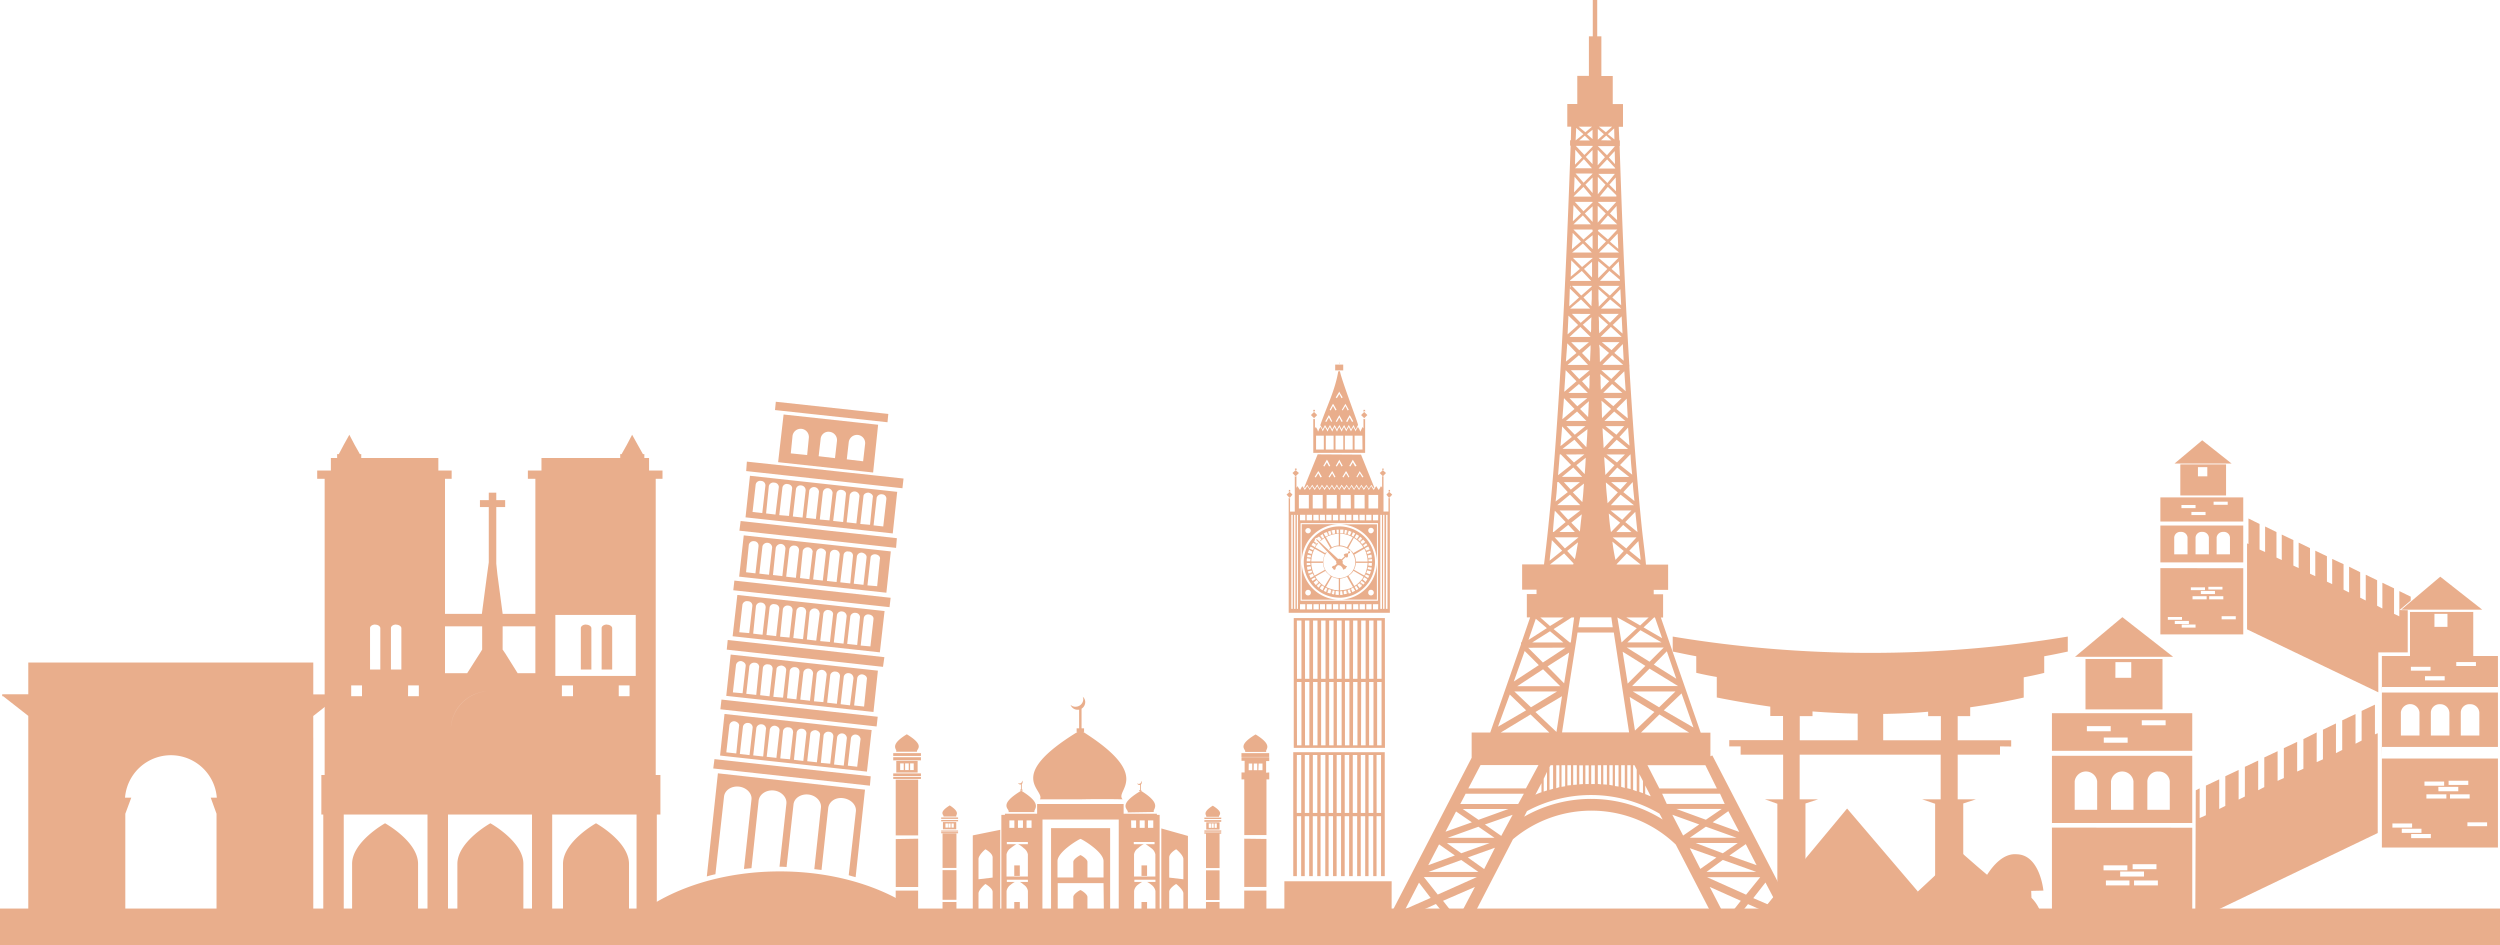 <svg xmlns="http://www.w3.org/2000/svg" viewBox="0 0 800 302.45"><defs><style>.cls-1,.cls-2{fill:#e9ae8c;}.cls-2{fill-rule:evenodd;}</style></defs><g id="Capa_2" data-name="Capa 2"><g id="_1" data-name="1"><rect class="cls-1" y="290.74" width="800" height="11.71"/><path class="cls-2" d="M100.25,236v61.75l3.46,4.7H66.36l2.84-4.7h.09V260.4l-1.86-5.15h1.95a14.73,14.73,0,0,0-29.37,0h2L40.1,260.4v37.35h.09l3.37,4.7H6.3l2.75-4.7V229.08L1,222.78H.71v-.62H9.05V212h91.2v10.2h8.43v.62h-.44l-8,6.3V236Z"/><path class="cls-2" d="M102.83,249.31v11.35h.62v41.79H210.18V260.66h1.15V248h-1.5V153.22H212v-2.66H207.7v-4h-1.51v-1.24h-.45l-1.68-3-1.78-3.2-1.68,3.2-1.69,3h-.44v1.24h-25.2v4h-4.35v2.66h2.4v43.21H160.85l-1.69-12.69-.35-3.37v-18.1h2.84v-2.22h-2.84v-2.4h-2.4v2.4h-2.83v2.22h2.83v17.66l-.53,3.81-1.68,12.69H142.4V153.22h2.13v-2.66h-4.26v-4H115.6v-1.24h-.44l-1.69-3-1.68-3.2-1.78,3.2-1.59,3h-.54v1.24h-2v4H101.5v2.66h2.39V248h-1.06Zm39.57-48.89h11.89v7.45l-.71,1.15-4.08,6.4h-7.1v-15Zm18.45,0h10.47v15h-5.68l-4-6.4-.8-1.15Zm-16.59,32.65a12.53,12.53,0,0,1,11.62-11.89,12.6,12.6,0,0,0-11.62,11.89Zm13.58-11.89a12.31,12.31,0,0,1,7,2.84,12.31,12.31,0,0,0-7-2.84Zm45.6-4.88H177.71V196.78h25.73V216.3Zm-9.23-16.41c.89,0,1.69.53,1.69,1.15v13.22h-3.38V201c0-.62.71-1.15,1.69-1.15Zm-6.65,0c.88,0,1.68.53,1.68,1.15v13.22h-3.37V201c0-.62.71-1.15,1.69-1.15ZM198,222.78h3.46v-3.46H198Zm-18.19,0h3.55v-3.46h-3.55Zm-53.06-22.89c.89,0,1.69.53,1.69,1.15v13.22H125.1V201c0-.62.71-1.15,1.68-1.15Zm-6.65,0c.89,0,1.6.53,1.6,1.15v13.22h-3.29V201c0-.62.71-1.15,1.69-1.15Zm10.47,22.89h3.46v-3.46H130.6Zm-18.19,0h3.46v-3.46h-3.46Zm91.29,77.1h-2.39V276.45c0-7.18-10.56-13-10.56-13s-10.56,5.86-10.56,13v23.43h-3.46V260.66h27v39.22Zm-33.45,0h-2.74V276.45c0-7.18-10.56-13-10.56-13s-10.56,5.86-10.56,13v23.43h-3V260.66h26.88v39.22Zm-33.44,0h-3V276.45c0-7.18-10.56-13-10.56-13s-10.55,5.86-10.55,13v23.43H110V260.66h26.8v39.22Z"/><path class="cls-2" d="M547.85,296.15h1.78l-13.4-25.91a39,39,0,0,0-52.08-1.68l-14.28,27.59h2.57v6.3H438.73v-6.3h4.43l27.77-53.67V234.4h5.95l9.84-28.21v-.63h.18l2.75-8h-1.06v-7.45h3.1v-1.42h-4.61v-8.08h7c5.23-41,7.72-111.43,8.52-134h-.18V44.89h.26l.09-4.35h-1.24V33.27h3.2v-9h3.72V11.62h1.24V0h1.42V11.62h1.33V24.31h3.64v9h3.28v7.27H518l.18,4.35h.18v1.78h-.09c.44,12.68,1.33,40.72,3.11,70.18l.08.26-.08.09c1.06,17.83,2.39,36,4,51.64.44,4.25,1,8.07,1.33,11.79h7.09v8.08h-4.61v1.42h3v7.45h-.71l2.75,8,10,28.84h3.1v7.54l.62-.26,28.21,54.47h5.33v6.3H547.85Zm-68.49-63.61h0l9-5.24-5.23-5.05Zm5.06-14.46h0l8-5.24-4.52-4.52Zm4.7-13.31h0L495,201l-3.55-3Zm40.46-7.19h-.27l-3.37,3.19,5.94,3.46Zm3.81,10.83h0l-4.17,4.25,7.19,4.53Zm4.7,13.48h0l-5.67,5.41,9.49,5.5ZM509.44,40.54h0l-2.13,1.78-2.13-1.78Zm-2.75,2.4h0l-2.49,2,.18-4Zm-1.33,2h0l1.77-1.51,1.6,1.51Zm2.48-2h0l1.77-1.42v3Zm1.77,4h0L507,49.59l-2.75-2.92h5.41Zm-3.37,3.46h0L504,52.7l.09-4.79ZM504,53.85h0l2.84-2.93,2.58,2.93Zm3.46-3.63h0L509.61,48v4.52Zm2.13,5.41h0l-2.84,2.84-2.57-2.93h5.41ZM506,59.09h0l-2.31,2.48.17-5Zm-2.4,3.72h0l3.11-3,2.57,3.1h-5.68Zm3.73-3.72h0l2.3-2.31v5Zm2.3,5.68h0l-2.92,2.83-2.76-3h5.68Zm-3.72,3.54h0l-2.58,2.49v-.53l.18-4.62Zm-2.4,3.47h0l3-2.85,2.57,2.85Zm3.64-3.47h0l2.48-2.3v5Zm2.48,5.77h0l-2.92,2.57-3.2-3.19h5.95l.17.09Zm-3.72,3.19h0L503,79.76l.27-5.23Zm-2.84,3.55h0l3.46-2.92,2.84,2.92Zm4.08-3.55h0l2.48-2v4.44Zm4.17-3.46h0l.27-.35h5.94l-3,3.19-3.2-2.75Zm-8.07-.35h0v0Zm6.38,9.14h0l-3.37,2.84-2.93-2.93h6.3Zm-4.08,3.46h0l-2.92,2.48.17-5.23Zm-3.1,3.64h0l3.72-3,3,3.19h-6.74Zm4.43-3.64h0l2.58-2.31v5.06Zm2.49,5.59h0L506,94.58l-3-3.11h6.39Zm-4.08,3.55h0L502.16,98l.18-5.68Zm-2.84,3.55h0l3.46-2.93,2.93,2.93Zm4.26-3.55h0l2.66-2.4v2.84l-.09,1.42V98Zm-4.08-3.73h0l-.27.8.09-.8Zm6.38,9h0l-3.19,2.84L503,100.43ZM505,104h0l-3.37,3,.27-6Zm-2.75,3.82h0l3.46-3.2,3.28,3.2Zm4.26-3.91h0l2.75-2.39-.09,1.5v2.31l-.09,1.07Zm1.95,5.59h0l-3.1,2.57-2.58-2.57Zm-4,3.46h0l-3.37,2.75.44-5.85Zm-2.84,3.82h0l3.64-3.11,2.93,3.11Zm4.61-3.82h0l2.75-2.48v1.15l-.17,4Zm2.49,5.5h0l-3.37,2.84-2.67-2.84ZM504.47,122h0l-3.91,3.37.45-6.92Zm-2.57,3.73h0l3.37-2.84,2.84,2.84Zm4.34-3.73h0l2.49-2v.36l-.09.44v2.31l-.09,1.41Zm1.69,5.41h0L504.74,130l-2.49-2.58Zm-4.09,3.46h0l-3.9,3.29.53-6.75Zm-2.74,3.82h0l3.55-3,3,3Zm4.52-3.82h0l2.84-2.48-.09,1v.7l-.17,3.37Zm1.69,5.5h0l-3.38,2.75-2.65-2.75ZM503,139.82h0l-3.64,2.93.53-6.3ZM500,143.64h0l3.81-2.93,2.67,2.93Zm4.62-3.73h0l3.37-2.57c-.09,1.86-.18,3.9-.36,5.77Zm2.39,5.5h0L503.67,148l-2.57-2.57Zm-4.26,3.38h0l-4.17,3.28c.18-2.13.36-4.44.54-6.66h.35Zm-2.93,3.81h0l3.64-3,2.84,3Zm4.62-3.73h0l3-2.39c-.09,1.77-.17,3.54-.35,5.23Zm1.15,5.41h0l-2.93,2.4-2.22-2.4Zm-3.9,3.2h0l-3.9,3c.26-2,.44-4.07.53-6.21h.44Zm-3.37,4.17h0l4.08-3.37,3.28,3.37Zm5-4.08h0l3.55-2.84c-.18,2-.26,4.08-.53,5.94Zm2.4,5.77h0l-3.9,3-2.75-3ZM501,167.06h0l-3.82,3.19h-.26c.17-2.21.35-4.52.62-6.83Zm-2,3.19h0l2.84-2.3,2.12,2.3Zm3.81-3h0l3.37-2.67c-.26,1.87-.44,3.82-.62,5.51Zm2.31,4.7h0l-4.35,3.55-3.28-3.55Zm-5.24,4.26h0l-4,3.2c.18-2.14.53-4.35.71-6.57ZM496,180.63h0l4.52-3.54,3,3.19v.09l-.09.26Zm5.5-4.34h0l3.46-2.75c-.35,2-.62,3.81-1,5.41ZM511.66,40.54h0l2.21,1.78,2-1.78Zm2.84,2.4h0l2.12,1.69-.09-3.55Zm1.15,2h0L514,43.38l-1.68,1.51Zm-2.4-2h0l-1.95-1.69v3.47Zm-1.95,3.82h0l2.93,2.92,2.48-2.83v-.09Zm3.55,3.63h0l1.95,2.13-.09-4.17Zm2,3.38h0l-2.57-2.76-2.75,2.93h5.32Zm-3.28-3.46h0l-2.31-2.4v5Zm-2.13,5.32h0l2.93,2.93,2.39-2.93ZM515,59.09h0l2.13,2.13-.09-4.44Zm2.21,3.37h0L514.5,59.8l-2.58,3.1h5.32Zm-3.46-3.37h0L511.3,56.6v5.59Zm-2.48,5.5h0l3.2,3,2.74-3Zm3.91,3.72h0l2.3,2.13-.18-4.52Zm2.3,3.47h0l-2.93-2.85-2.48,2.85Zm-3.64-3.47h0l-2.57-2.48v5.41Zm1.34,9h0l2.66,2.31-.18-4.88ZM518,80.73h0l-3.38-2.83-2.92,2.92H518Zm-4.09-3.46h0l-2.57-2.21v4.79Zm-2.39,5.24h0l3.46,2.93,2.93-2.93Zm4.17,3.55h0l2.66,2.31L518,83.66Zm2.66,3.46h0L515,86.68l-3,3.19h6.39Zm-4-3.46h0l-2.93-2.49V89Zm-2.84,5.41h0l3.64,3.11,3.1-3.11Zm4.43,3.73h0l2.84,2.48-.26-5.14Zm2.84,3.55h0l-3.54-2.93-2.93,2.93ZM514.5,95.2h0l-3-2.66v3.1l.09,1.42v1.07Zm-2.31,5.23h0l3,2.84,2.83-2.84Zm3.9,3.55h0l3.11,2.75-.27-5.5Zm2.84,3.82h0l-3.46-3.2-3.28,3.2Zm-4.35-3.91h0l-3-2.66.09,1.77v2.31l.09,1.33Zm-2,5.59h0l3.11,2.57,2.57-2.57Zm4,3.46h0l3,2.49-.27-5.33Zm2.84,3.82h0l-3.55-3.11-3.1,3.11Zm-4.52-3.82h0l-3.19-2.66.17,1.33.09,4.26Zm-2.49,5.5h0l3.2,2.84,2.84-2.84Zm4.17,3.55h0l3.64,3.2-.44-6.39Zm2.58,3.73h0l-3.29-2.84-2.84,2.84ZM514.94,122h0l-2.84-2.31v.63l.09.44v2.31l.09,1.68Zm-1.69,5.41h0l3,2.58,2.66-2.58Zm4,3.46h0l3.64,3-.35-6.3Zm2.84,3.82h0l-3.55-3-3.1,3Zm-4.52-3.82h0l-3.11-2.66.09,1.16v.7l.09,3.73Zm-1.78,5.5h0l3.46,2.75,2.49-2.75Zm4.44,3.46h0l3.2,2.75-.45-5.76Zm2.75,3.82h0l-3.64-2.93-2.83,2.93Zm-4.61-3.73h0L512.81,137c.09,2.22.26,4.35.35,6.39Zm-2.31,5.5h0l3.37,2.57,2.57-2.57Zm4.35,3.38h0l3.9,3.1c-.26-2.22-.44-4.26-.53-6.48h-.09Zm2.93,3.81h0l-3.82-3-2.75,3Zm-4.71-3.73h0l-3.28-2.66c.09,1.95.27,3.9.36,5.77Zm-1.06,5.41h0l2.93,2.4,2.21-2.4Zm3.9,3.2h0l3.55,2.84c-.18-2-.44-4-.53-6h-.09Zm3.37,4.17h0l-4.25-3.37-3.11,3.37Zm-5.14-4.08h0l-3.82-3.2c.09,2.31.36,4.53.54,6.66Zm-2.31,5.77h0l3.73,3,2.93-3Zm4.7,3.72h0l3.91,3.19c-.27-2.12-.45-4.34-.71-6.47Zm2,3.19h0l-2.67-2.3-2.21,2.3Zm-3.64-3h0l-3.64-2.93c.18,2,.36,4.08.71,5.94Zm-2.4,4.7h0l4.35,3.55,3.28-3.55Zm5.33,4.26h0l3.63,2.93c-.17-2-.53-4-.71-6Zm3.63,4.43h0l-4.43-3.54-3.29,3.46.09.08Zm-5.41-4.34h0l-3.64-3c.27,2.22.62,4.17,1,5.86Zm-29.28,29.27h9.94L496,202Zm10.11-8h0L496,200.33l-3.11-2.75Zm-3.28,3.73h0l5.77-3.73h.8l-1.06,8h-.36Zm27.78.35h0l-4.18,3.9h10.92Zm-4.53-4.08h0l4.44,2.57,2.75-2.57Zm3.37,3.46h0l-6.21-3.46,1.33,8Zm-38.24,18.54h13.75l-5.5-5.41Zm15.44-12.33h0L493.73,212l-4.7-4.71Zm-5.77,6h0l6.92-4.43-1.6,9.85Zm32.65.71h0l-5.59,5.59h14.73Zm-7.27-6.74h0l7.27,4.53,4.53-4.53Zm5.94,5.86h0l-7.27-4.53,1.5,9.5.09.71ZM531,228.63h0l-5.86,5.77h15.35Zm-8.52-7.36h0l8.43,5.06,5.23-5.06Zm6.92,6.57h0l-7.9-4.8,1.69,10.74Zm-49.15,6.56h15.52l-6-5.77Zm18-13.13h0l-8.34,5.06-5.32-5.06Zm-6.92,6.57h0l8.51-5.06-1.77,11.44Zm35.13,23.51h0v2.75c.62.26,1.25.53,1.78.71Zm-.71,2.48h0v-3.9l-1.15-2.22v5.68Zm-2-.62h0v-6.92l-.71-1.42h-.44v7.9Zm-1.95-.71h0v-7.63h-1.07v7.36Zm-1.87-.36h0v-7.27h-1.15v6.92Zm-2-.44h0v-6.83h-1.15v6.66Zm-1.86-.35h0v-6.48H515v6.3Zm-1.86-.27h0v-6.21h-1.16V251Zm-1.87-.09h0v-6.12H511.3v6Zm-2-.09h0v-6h-1.15v6Zm-1.95,0h0v-6h-1.07v6Zm-1.86,0h0v-6h-1.16V251Zm-1.95.18h0v-6.21h-1.16v6.3Zm-1.87.18h0v-6.39h-1.15v6.48Zm-1.86.35h0v-6.74h-1.16v6.92Zm-1.86.27h0v-7H498v7.36Zm-2,.53h0v-7.54h-.8l-.35.62v7.28Zm-1.95.53h0V247l-1.06,2.22v4.08Zm57.4,41.17h0l4.62-5.85-9.94-4.44Zm6.3-7.81h0l4.53-5.59h-17Zm6.21-3.9h0l-3.9,5,8.43,3.63Zm-5.59,6.92h0l-5.41,6.83h18.1l-.8-1.6Zm-15.25-11.27h0l5.14-3.63-8.52-3Zm7.18-5h0l4.79-3.28H542.62Zm7.36-2.93h0l-5.23,3.64,8.69,3.11Zm-7.36,5.06h0L546.08,279H562Zm-10.56-7.1h15l-9.85-3.54Zm-2.13-.7h0l5.15-3.56-8.61-3.1Zm7.28-5.06h0l5.06-3.46H536.41Zm7.18-2.75h0l-5,3.55,8.51,3.1Zm-19.69-2.31h18.54L550.42,254H531.88Zm-66.9,37h0l-4.7-6,10.2-4.44Zm-6.39-8h0l-4.43-5.59h16.94Zm-6-3.81h0l3.73,4.88-8.08,3.55Zm5.42,6.83h0l5.5,6.83H447.24l.8-1.68Zm14.1-8.61h0l1.33-2.57-5.23-3.72,8.69-3.11-3.46,6.83Zm-6-7.63h0L463,269.8H476.7Zm-7.1-2.84h0l5.06,3.55-8.52,3.11Zm7.1,5h0l5.5,3.82h-16Zm10.65-7.1h-15l9.85-3.54Zm71.15-15.79H531l-3.82-7.45h18.54Zm-69,15.18h0l-5.23-3.65,8.87-3.1Zm-7.27-5.15h0l-5.06-3.46h14.64Zm-7.19-2.67h0l5.06,3.47-8.43,3Zm19.88-2.39H467.29L469,254h18.63Zm2.48-5H469.87l3.9-7.45h18.54Zm16.5-49.86h11.62l4.89,31.94H499.85l2.49-16.32Zm11.27-1.69H505.09l.53-3.19h10Zm-22.8,52.79h0v-2.92l-1.95,3.72a13.7,13.7,0,0,1,1.95-.8Zm38.77,8.7h0l-1-1.86a43.34,43.34,0,0,0-42.41-.8l-.89,1.77a43.12,43.12,0,0,1,44.27.89Z"/><path class="cls-2" d="M346.1,226.77v6.3h.8v1.15h-.27c22.63,14.29,9.94,18.72,12.6,21.56-4.34-.09-8.69-.09-13.13,0H332.79c1.69-3.1-11.44-7.18,12-21.56h-.27v-1.15h.8v-5.95h-.53a2.38,2.38,0,0,1-2.22-1.59,2.17,2.17,0,0,0,1.6.62,2.46,2.46,0,0,0,2.48-2.4,2.25,2.25,0,0,0-.17-.79,2.17,2.17,0,0,1,.79,1.68,2.49,2.49,0,0,1-1.15,2.13Zm-44.18,34.51c.26-.53-1.86-1.15,2-3.55,3.72,2.4,1.68,3.11,2.13,3.55Zm-.18,4.08H306v-2.3h-4.26Zm.8-.53h.8V263.5h-.8Zm1.95,0h.71V263.5h-.71Zm-1,0h.7V263.5h-.7Zm-2.31-2h5.41v-.44h-5.41Zm0-.8h5.41v-.44h-5.41Zm0,4.08h5.41v-.35h-5.41Zm0,.53h5.41v-.35h-5.41Zm.44.09h4.44v11h-4.44Zm4.44,11.72v9.49h-4.44v-9.49Zm0,10.2v5.86h5.23V267.32l8.79-1.78v28.93h.35V260.75h1.15v-.35h10.3v-3.11h27.68v2.57h0v.54h10.64v.35h.89v33.72h.53V265.1l8.52,2.4v27h5.77v-5.86h4.34v5.86h7.9V285h7.1v9.5h9.05v2.39h-137v-2.39h9.32V285h7.18v9.5h7.81v-5.86Zm-12.6-48.09c-.45-.8,3-1.77-3.28-5.59-6.12,3.73-2.75,4.88-3.46,5.59Zm.18,6.66h-6.83v-3.73h6.83Zm-1.25-.8h-1.15v-2.13h1.15Zm-3.19,0h-1.15v-2.13h1.15Zm1.6,0h-1.16v-2.13h1.16Zm3.9-3.11h-8.87v-1h8.87Zm0-1.42h-8.87V241h8.87Zm0,6.48h-8.87v-.89h8.87Zm0,.89h-8.87v-.62h8.87Zm119.6,53.23h-137v-4.79h137Zm-120.49-53h-7.18v17.83h7.18Zm104.61-8.88c.53-.8-3-1.77,3.37-5.59,6.12,3.73,2.75,4.88,3.46,5.59Zm6.74,6.66v-3.73h1V242.3h-8.88v1.15h1v3.73h-1v2.22h.89v17.83h7.1V249.4h.89v-2.22Zm-5.59-.8h1.15v-2.13H399.6Zm3.11,0H404v-2.13h-1.24Zm-1.51,0h1.15v-2.13H401.2Zm-3.91-4.26h8.88V241h-8.88Zm8,26.26v15.35h-7.1V268.38Zm-71.69,26.09H358V262.26h-24.4Zm56.52-33.19c-.27-.53,1.86-1.15-2-3.55-3.82,2.4-1.69,3.11-2.13,3.55Zm.17,4.08H386v-2.3h4.25Zm-.88-.53h-.71V263.5h.71Zm-1.87,0h-.71V263.5h.71Zm.89,0h-.71V263.5h.71Zm2.39-1.95H385.4v-.53h5.41Zm0-.89H385.4v-.44h5.41Zm0,4.08H385.4v-.44h5.41Zm0,.62h-.53v11h-4.34v-11h-.54v-.44h5.41Zm-4.87,11.72v9.49h4.34v-9.49Zm-99.28-10v15.35h7.18V268.38Zm31,16.86v6.56l-4.52.09v-6.12c0-1.15,2.12-3,2.21-3s2.31,1.34,2.31,2.49Zm0-11v6.47l-4.52.54v-6.48c0-1.25,2.12-3.11,2.21-3.11s2.31,1.25,2.31,2.58Zm56.51,11v6.56l4.53.09v-6.12c0-1.15-2.22-3-2.31-3s-2.22,1.34-2.22,2.49Zm0-11v6.47l4.53.54v-6.48c0-1.25-2.22-3.11-2.31-3.11s-2.22,1.25-2.22,2.58Zm-13.3-14.38c.53-1-3.73-2.13,4.08-6.83h-.36v-.35h.27v-1.6h-.27a.9.9,0,0,1-.71-.53,1,1,0,0,0,.54.17.77.77,0,0,0,.79-.71.35.35,0,0,0-.08-.26.54.54,0,0,1,.26.53.82.82,0,0,1-.26.62v1.78h.17V253H365c7.45,4.53,3.55,6,4.26,6.83Zm-12.87,15.8v5h5.15v-5.23c0-3-7-7.1-7.37-7.1s-7.36,4.08-7.36,7.1v5.23h5.06v-5c0-.89,2.13-2.14,2.3-2.14s2.22,1.25,2.22,2.14Zm0,11.26v5h-4.52v-5c0-1,2.13-2.21,2.3-2.21s2.22,1.24,2.22,2.21Zm5.15-4.43H338.47v9.4h-2.13v-27h18.9v27h-2Zm-28.57-5.68h1.78v3.37h-1.78Zm0,11.71h1.78v3.37h-1.78Zm40.72,0h1.78v3.37h-1.78Zm0-11.71h1.78v3.37h-1.78ZM323,262.52h1.6v2.4H323Zm44.36,0h1.69v2.4h-1.69Zm-2.66,0h1.6v2.4h-1.6Zm-2.75,0h1.6v2.4H362Zm-33.45,0h1.6v2.4h-1.6Zm-2.75,0h1.6v2.4h-1.6ZM363,282.22h2.48a12.05,12.05,0,0,0-1.33.89,3.09,3.09,0,0,0-1.24,2v7.1h6.83v-7.1a3.21,3.21,0,0,0-1.33-2,7,7,0,0,0-1.33-.89h2.66v-.71H363Zm-40.81-12.07h3a20.31,20.31,0,0,0-1.77,1.25,3.21,3.21,0,0,0-1.33,2v7.09h6.83v-7.09a3.21,3.21,0,0,0-1.33-2,7.58,7.58,0,0,0-1.78-1.25h3.11v-.7h-6.74Zm0,12.07h2.57a7,7,0,0,0-1.33.89,3.21,3.21,0,0,0-1.33,2v7.1h6.83v-7.1a2.89,2.89,0,0,0-1.33-2,5.79,5.79,0,0,0-1.24-.89h2.57v-.71h-6.74Zm40.63-12.07H366a6,6,0,0,0-1.78,1.25,2.89,2.89,0,0,0-1.33,2v7.09h6.83v-7.09a3.21,3.21,0,0,0-1.33-2,20.31,20.31,0,0,0-1.77-1.25h2.84v-.7h-6.66Zm-35.84-20.4a.52.52,0,0,1,.26.53.79.79,0,0,1-.26.62v1.78h.26V253h-.79v-.35h.26v-1.6h-.26c-.27,0-.54-.27-.72-.53a1.26,1.26,0,0,0,.54.17.78.78,0,0,0,.8-.71.32.32,0,0,0-.09-.26Zm-.18,3.28c7.45,4.53,3.64,6,4.26,6.83h-8.34c.62-1-3.73-2.13,4.08-6.83Z"/><path class="cls-2" d="M444.31,163.69h-1.59V152.33l-.18.18-.27-.18V156l-.35-.44-.35.62-.36.62-.44-.62-.36-.62-.44.62-.36.62-.44-.62-.35-.62-.45.62-.35.62-.36-.62-.44-.62-.36.62-.44.62-.36-.62-.44-.62-.35.62-.36.62-.44-.62-.36-.62-.44.62-.36.62-.44-.62-.35-.62-.45.62-.35.62-.36-.62-.44-.62-.36.62-.44.62-.35-.62-.45-.62-.35.62-.36.62-.44-.62-.36-.62-.44.62-.36.62-.44-.62-.35-.62-.45.62-.35.62-.36-.62-.44-.62-.36.62-.44.62-.35-.62-.45-.62-.35.62-.36.62-.44-.62-.35-.62-.45.62-.36.62-.44-.62-.35-.62-.45.62-.35.62-.35-.62-.45-.62-.36.62-.44.62-.35-.62-.45-.62-.35.62-.36.62-.44-.62-.35-.62-.36.53v-3.73l-.27.18-.26-.18v11.36h-1.51v-4.44l-.18.27-.26-.27v36.82h32.38V159.25l-.27.27-.18-.27Zm1,138.76H411V282h34.33Zm-3.37-22.09V261.19H440.5v19.17h-1.07V261.19h-1.5v19.17h-1.07V261.19h-1.42v19.17h-1.15V261.19h-1.42v19.17h-1.15V261.19H430.3v19.17h-1.16V261.19h-1.42v19.17h-1.15V261.19h-1.42v19.17h-1.06V261.19h-1.51v19.17h-1.06V261.19h-1.43v19.17h-1.15V261.19h-1.42v19.17h-1.15V261.19H415v19.17h-1.16V240.7h29.28v39.66Zm-1.42-20.23h1.42V241.59H440.5Zm-25.55,0h1.42V241.59H415Zm2.57,0h1.42V241.59h-1.42Zm2.57,0h1.43V241.59h-1.43Zm2.49,0h1.51V241.59h-1.51Zm2.57,0h1.42V241.59h-1.42Zm2.57,0h1.42V241.59h-1.42Zm2.58,0h1.42V241.59H430.3Zm2.57,0h1.42V241.59h-1.42Zm2.57,0h1.42V241.59h-1.42Zm2.49,0h1.5V241.59h-1.5ZM415.66,151.36l-1.07-.89-1,.89,1,1.06Zm27.86,0-1-.89-1,.89,1,1.06Zm2,6.92-1-.89-.88.89.88,1.06Zm-31.94,0-.89-.89-1,.89,1,1.06Zm.8-7.72v-.62h.53v.62l-.27-.27Zm27.94,0v-.62h.45v.62l-.18-.27Zm-29.89,6.92v-.71h.44v.62l-.18-.18Zm31.93-.09v-.62h.45v.71l-.27-.27Zm-22.71-12L417.34,156l.09.09.09.18.8-1.16.62,1,.18.18.18-.18.62-1,.79,1.25.18-.27.63-1.06.53,1.06.26.27.71-1.25.71,1,.09.18.18-.18.62-1,.62,1,.18.18.18-.18.62-1,.62,1,.17.27.18-.27.62-1.06.54,1.06.26.27.09-.27.62-1,.71,1,.09.18.8-1.16.62,1,.18.18.18-.18.62-1,.79,1.25.18-.27.62-1.06.62,1.06.18.27.71-1.25.71,1,.09.18.8-1.16.62,1,.18.18.18-.18.62-1,.79,1.16.09-.18.09-.09-4.26-10.56ZM423,152.6l-.88-1.51-.27-.35-1.16,1.86.36.18.8-1.33.71,1.33Zm6.66-3.55-.89-1.6-.18-.35-1.15,2,.35.18.8-1.33.71,1.33Zm4.43,0-1-1.6-.18-.35-1.15,2,.35.18.8-1.33.71,1.33Zm2.22,3.55-1-1.51-.18-.35-1.07,1.86.27.18.8-1.33.79,1.33Zm-4.52,0-.8-1.51-.27-.35-1.15,1.86.35.18.8-1.33.8,1.33Zm-4.44,0-.8-1.51-.26-.35-1.16,1.86.36.18.8-1.33.7,1.33Zm-1.68-3.55-.81-1.6-.26-.35-1.15,2,.35.18.8-1.33.71,1.33Zm-6.84,9.32h-3.19v4.34h3.19Zm22.18,0h-3.1v4.34H441Zm-4.34,0H433.4v4.34h3.29Zm-4.44,0H429v4.34h3.28Zm-4.44,0h-3.28v4.34h3.28Zm-4.52,0h-3.2v4.34h3.2Zm6.56-39.84h-2.57v-1.86h2.57Zm-8.33,14.29-1-1-1,1,1,1Zm16.05,0-1-1-1,1,1,1Zm-1.51,3.81-.35.71-.35.71h-.09l-.27-.71-.44-.71-.45.71-.27.71h0l-.35-.71-.44-.71-.36.71-.35.71h0l-.36-.71-.35-.71-.45.71-.35.71h0l-.36-.71-.35-.71-.44.71-.27.71h-.09l-.35-.71-.36-.71-.44.71-.27.71h-.09l-.35-.71-.36-.71-.44.71-.27.71h-.08l-.36-.71-.35-.71-.45.71-.27.71h-.08l-.36-.71-.44-.71-.36.71-.35.71h0l-.27-.71-.44-.71-.44.71-.27.71h-.09l-.26-.71-.45-.71-.27.44V134l-.26.18-.27-.18v4.08h0v6.83h16.59v-6.83h0V134l-.26.18-.27-.18v3.1Zm-7.45-21c0,.27-.09.54-.09.8h.09v-.8Zm-.35,3.2c-1,6.12-3.82,11.53-5.77,17.3V136l.71,1.24.09.18L424,136l.71,1.24.09.18.08-.18.72-1.24.71,1.42.08-.18.71-1.24.71,1.42.09-.18.71-1.24.62,1.24.09.18.09-.18.71-1.24.71,1.42.09-.18.71-1.24.71,1.42.09-.18.71-1.24.53,1.24.17.18.09-.18.63-1.24c.17-.27-5.42-14.73-5.77-17.21Zm1.42,8.34-.89-1.42-.18-.45-1.15,1.87.35.26.8-1.33.71,1.33Zm-3.37,7.63-.8-1.6-.27-.35-1.15,2,.35.18.8-1.43L426,135Zm3.37,0-.89-1.6-.18-.35-1.15,2,.35.18.8-1.43.71,1.43Zm3.37,0-.89-1.6-.26-.35-1.16,2,.44.18.72-1.43.79,1.43Zm-5.33-3.64-.88-1.6-.27-.35-1.06,1.95.35.18.71-1.42.8,1.42Zm3.91,0-.89-1.6-.18-.35-1.15,1.95.27.18.88-1.42.71,1.42Zm-11.36.62v-.62h.53v.62l-.26-.26Zm16.06,0v-.62h.53v.62l-.26-.26Zm-12.69,7.63h-2.48v4.44h2.48Zm12.33,0h-2.48v4.44H436Zm-3.1,0h-2.49v4.44h2.49Zm-3,0h-2.48v4.44h2.48Zm-3.1,0h-2.49v4.44h2.49Zm13.93,99.1h1.42V218.25h-1.42Zm-25.64,0h1.42V218.25H415Zm2.57,0H419V218.25h-1.42Zm2.57,0h1.42V218.25h-1.42Zm2.58,0h1.41V218.25h-1.41Zm2.57,0h1.42V218.25h-1.42Zm2.48,0h1.51V218.25h-1.51Zm2.57,0h1.43V218.25h-1.43Zm2.58,0h1.42V218.25H433Zm2.57,0H437V218.25h-1.42Zm2.58,0h1.41V218.25h-1.41Zm2.57-21.29h1.42V198.56h-1.42Zm-25.64,0h1.42V198.56H415Zm2.57,0H419V198.56h-1.42Zm2.57,0h1.42V198.56h-1.42Zm2.58,0h1.41V198.56h-1.41Zm2.57,0h1.42V198.56h-1.42Zm2.48,0h1.51V198.56h-1.51Zm2.57,0h1.43V198.56h-1.43Zm2.58,0h1.42V198.56H433Zm2.57,0H437V198.56h-1.42Zm2.58,0h1.41V198.56h-1.41Zm5.05-19.43H414v41.52h29.19Zm-25.46-4.44H416V195h1.69Zm23.33,0h-1.68V195H441Zm-2.13,0h-1.68V195h1.68Zm-2.13,0h-1.68V195h1.68Zm-2.13,0H433V195h1.68Zm-2.12,0h-1.69V195h1.69Zm-2.14,0H428.7V195h1.68Zm-2.12,0h-1.69V195h1.69Zm-2.13,0h-1.69V195h1.69Zm-2.13,0h-1.6V195H424Zm-2,0h-1.69V195H422Zm-2.13,0h-1.69V195h1.69Zm8.78-12.42c-.17,0-.35-.09-.53-.09l-.62.63c-.09.35-.09.62-.27.79a.39.39,0,0,1-.44,0,2.87,2.87,0,0,0-.44-.53c-.18-.09-.18-.26,0-.44a1,1,0,0,1,.7-.27l.71-.62c-.17-.09-.17-.36-.17-.53v-.27l-6.39-6.83v-.18h.17c0-.08.09-.08.09,0l6.75,6.3a.66.66,0,0,1,.44-.09,1.57,1.57,0,0,1,.62.18l1.07-1a.19.19,0,0,1-.18-.18.25.25,0,0,1,0-.45,1.69,1.69,0,0,1,1.06-.26l.18-.18v-.45H432V177h-.35l-.27.26c0,.45,0,.89-.18,1.07a.55.55,0,0,1-.53,0l-.09-.09-1.06,1.07a1.2,1.2,0,0,1,.18.53c0,.17-.09.26-.09.35a2.49,2.49,0,0,0,1.33,1,.09.09,0,0,1,.09.09c0,.09,0,.18-.09.18s-.18.08-.18.17-.09.09-.09.18a.31.31,0,0,1-.09.18c-.18,0-.26,0-.26.09a.18.18,0,0,0-.18.17H430c-.09.09-.09,0-.18,0a2.26,2.26,0,0,0-1.06-1.33Zm-.26-10.29h-.63l-.08-1.15h.71Zm-1.16.09c-.26.09-.53.09-.8.18l-.26-1.16h0a3.1,3.1,0,0,1,1-.18h0ZM426,171a1.26,1.26,0,0,1-.62.18l-.45-1.06.81-.27h0Zm-1,.36a3.2,3.2,0,0,1-.81.36l-.62-1a3.27,3.27,0,0,1,1-.45Zm-1.25.62a1.85,1.85,0,0,1-.53.36l-.71-1a3.43,3.43,0,0,0,.71-.44Zm-.88.62a1.58,1.58,0,0,1-.45.36l.18.17c.09-.09.27-.26.35-.35H423l.09-.09c.27-.17.44-.35.71-.53h.09l1.86,3.28a2.11,2.11,0,0,0-.44.27l.18.18a4.55,4.55,0,0,1,3.1-1.07,5.16,5.16,0,0,1,3.37,1.33h.36a3.66,3.66,0,0,0-.89-.71l1.77-3.28h.09l1,.71.09.09h0a4.35,4.35,0,0,0,.62.53,6.28,6.28,0,0,0,.71.8v.09l.09.08a3.48,3.48,0,0,1,.44.72L433.05,177c-.18-.27-.45-.62-.62-.89v.44a5.18,5.18,0,0,1,1.24,3.29,5.08,5.08,0,0,1-8.69,3.63,5,5,0,0,1-1.51-3.63,4.47,4.47,0,0,1,1.06-3l-.18-.18c-.09.09-.18.27-.26.36l-3.2-1.86a3.73,3.73,0,0,1,.71-1v-.09h0c.09,0,.09-.09.18-.18l-.18-.18c-.08.09-.08.18-.18.27l-1-.8a.7.7,0,0,0,.35-.35v-.44l.27-.09c.09-.18.26-.18.45-.18a2.91,2.91,0,0,1,.62-.44h0Zm-1.52,1.6h-.08l-.8-.71h0l.88.62Zm-.17.18a1.92,1.92,0,0,0-.45.71l-.53-.36-.53-.27h0a7.19,7.19,0,0,1,.53-.79h.09Zm-.71,1.06a4.75,4.75,0,0,0-.27.62l-1.15-.53c.09-.18.27-.44.35-.62h0Zm-.53,1.06-.27.8-1.06-.35h-.09c.09-.36.27-.62.35-1h0Zm-.27,1h0l-1.06-.27h0Zm-.09.27a5.49,5.49,0,0,0-.18.62l-1.15-.18c.09-.26.09-.53.18-.8v.09Zm-.18.8h0l-1.06-.09h0v-.09Zm0,.26a2.76,2.76,0,0,0-.08.8h-1.16a3.55,3.55,0,0,1,.09-1Zm-.08,1.33a1.63,1.63,0,0,0,.08.62l-1.24.09h0v-.71Zm.08,1.07c.09.27.09.62.18.89l-1.15.26h0a3.68,3.68,0,0,1-.18-1h0Zm.27,1.06h0l-1.06.27h0Zm0,.27.27.53-1.15.44v.09l-.27-.79h.09Zm.36.8h0l-1,.44h0v-.09Zm.08.17a3,3,0,0,0,.36.8l-1.07.63h0c-.17-.27-.26-.63-.44-.89l.09-.09Zm.62,1.25a.87.87,0,0,0,.36.44l-1.06.71h0a3.77,3.77,0,0,1-.36-.62h0Zm.62.8c.19.26.36.44.54.71l-.8.88H421c-.18-.26-.44-.53-.62-.8h0Zm.9,1.06c.17.09.26.27.44.35l-.71,1h-.09c-.18-.18-.35-.36-.54-.53h0Zm.79.71c.27.18.45.26.71.44l-.53,1.07h-.09a6,6,0,0,1-.8-.62h0Zm1.15.71.54.27-.45,1.06a2,2,0,0,1-.71-.35h0Zm1,.44.8.27-.26,1.15h0l-1-.26Zm1,.36h0l-.18,1h-.09Zm.26.09c.18,0,.45.09.62.09l-.17,1.15h0c-.27,0-.53-.09-.71-.09h0Zm.8.17h.09l-.18,1h0Zm.27,0c.26,0,.62.09.89.09v1.16a4.3,4.3,0,0,1-1.07-.09h0Zm1.33.09a1.49,1.49,0,0,0,.62-.09l.18,1.16v.09h-.8Zm1.15-.09c.27-.08.53-.08.8-.17L431,190h0c-.27.09-.63.09-1,.18h0Zm1.07-.26h0l.26,1h-.09l-.17-1Zm.17-.09a2.29,2.29,0,0,0,.63-.18l.44,1.07v.08a2.07,2.07,0,0,1-.71.18h0Zm.8-.27h.09l.36,1h0Zm.27-.08A5.17,5.17,0,0,0,433,188l.62,1v.08a4.14,4.14,0,0,0-.89.45v-.09Zm1.15-.63a1.87,1.87,0,0,0,.53-.35l.71,1c-.17.17-.44.26-.62.44h0Zm.71-.44h0l.62.8h0Zm.18-.18a3.79,3.79,0,0,0,.62-.53l.89.8h0a6.38,6.38,0,0,1-.8.71h0Zm1-.88c.17-.18.26-.36.35-.45l1,.71a2.15,2.15,0,0,1-.45.53Zm.7-.89a1.92,1.92,0,0,0,.45-.71l1.06.62a7.22,7.22,0,0,1-.53.89h-.09Zm.72-1.07c.08-.18.17-.35.26-.53l1.16.44a2.69,2.69,0,0,0-.36.72h-.09Zm.44-1a2.77,2.77,0,0,0,.26-.8l1.16.27h.09a6.28,6.28,0,0,0-.36,1Zm.44-1.24c0-.18.09-.45.09-.62l1.24.17c-.08.18-.08.45-.17.71h0Zm.18-.89h0l1.07.18h-.09Zm0-.27a2.43,2.43,0,0,0,.09-.8H439a3.62,3.62,0,0,1-.09,1Zm.09-1.33a1.12,1.12,0,0,0-.09-.53l1.24-.18h0v.71Zm-.09-.8h0v-.09l1.07-.08h0v.08Zm0-.26c-.09-.27-.09-.53-.18-.8l1.16-.27v-.09a4.42,4.42,0,0,1,.17,1.07h0Zm-.27-1.25a4.84,4.84,0,0,0-.26-.62l1.15-.44h0a2,2,0,0,1,.18.71h0Zm-.35-.88h0l1-.45h0V176Zm-.09-.18a3.48,3.48,0,0,0-.35-.8l1-.53h.09c.18.27.27.62.45.89Zm-.62-1.15-.27-.53.89-.72a2.85,2.85,0,0,1,.44.62Zm-.62-1a3.72,3.72,0,0,1-.53-.62l.88-.8a5.72,5.72,0,0,0,.62.71v.09Zm-.89-.89a1.1,1.1,0,0,0-.44-.44l.71-1c.18.17.44.35.62.53Zm-.62-.62h0l.71-.79h0l-.62.79Zm-.18-.08c-.27-.18-.44-.36-.71-.54l.62-1,.8.54Zm-1.15-.71a2,2,0,0,0-.53-.36l.44-1.07h0a2.64,2.64,0,0,1,.71.36Zm-1-.54-.8-.27.36-1.15h0c.27.09.62.27.89.36h0Zm-1.24-.35c-.18-.09-.44-.09-.62-.18l.18-1.16c.26.09.53.09.71.18h0Zm-.8-.18h-.09l.18-1.07h0Zm-.26,0a3,3,0,0,0-.89-.09v-1.15h1.06Zm-5.42,1.24c.27-.17.45-.26.72-.44h.08l.27-.09h0c.27-.09.44-.18.71-.27h.09l.18-.09h.17c.27-.09.53-.09.8-.17h.44v-.09h.63v3.73a5.62,5.62,0,0,0-2.22.62Zm4.53-1.15a2.43,2.43,0,0,1,.8.09H430a4.09,4.09,0,0,1,.62.17h.09l.27.09h.09l.8.27v.09H432c.09,0,.18.09.27.09h0l.09.09h0c.18,0,.35.17.53.26l-1.86,3.2a6.08,6.08,0,0,0-2.22-.62Zm7.72,4.79a3.1,3.1,0,0,1,.35.8h0l.09.08c0,.09,0,.18.09.18v.09h0c.09.27.18.62.27,1h0a7.18,7.18,0,0,1,.26,1.95h-3.73a5.75,5.75,0,0,0-.53-2.22Zm1.06,4.52a2.43,2.43,0,0,1-.09.8h0a5,5,0,0,1-.17,1.07h0a9.7,9.7,0,0,1-.8,2.21l-3.29-1.86a6.08,6.08,0,0,0,.62-2.22Zm-1.33,4.44a4,4,0,0,1-.44.8l-.18.18-.09.08h0c-.17.18-.26.36-.35.45l-.18.09-.09.17h0l-.18.09h.09a5,5,0,0,0-.62.53h-.09V187l-.09.09c-.26.18-.44.27-.71.44l-1.86-3.28a6.15,6.15,0,0,0,.89-.71,3.61,3.61,0,0,0,.71-.88l3.19,1.86Zm-3.37,3.28a5.17,5.17,0,0,1-.71.36v-.09l-.18.09-.08.09-.18.09h0a1.26,1.26,0,0,0-.54.17h-.08c-.09,0-.27.09-.36.09h-.09a3.68,3.68,0,0,1-1,.18h-.18a1.93,1.93,0,0,1-.71.09v-3.73a6.28,6.28,0,0,0,2.22-.62Zm-4.52,1.07a2.4,2.4,0,0,1-.8-.09h-.45a6.18,6.18,0,0,1-.62-.18h0a8,8,0,0,1-1.33-.44h-.09c-.26-.09-.53-.27-.8-.36l1.87-3.28a6.28,6.28,0,0,0,2.22.62Zm-4.53-1.34a6.11,6.11,0,0,1-.71-.44h.09l-.09-.09-.26-.09v-.08h-.09c-.09-.18-.27-.27-.45-.45h.09l-.09-.09-.17-.17-.18-.09a4.29,4.29,0,0,1-.54-.62h0l-.17-.27-.09-.09-.27-.53h-.09l3.29-1.86a3.69,3.69,0,0,0,.79.88,8.92,8.92,0,0,0,.89.8l-1.95,3.19Zm-3.19-3.37a2.59,2.59,0,0,1-.36-.88h-.09c-.09-.27-.17-.62-.26-.89h0a.79.79,0,0,1-.09-.44h0a6.71,6.71,0,0,1-.27-1.87h3.73a4.84,4.84,0,0,0,.62,2.22Zm-1.07-4.52a3,3,0,0,1,.09-.89h0v-.44h0c.09-.18.09-.44.18-.62h0c0-.18,0-.27.09-.36v-.09h0a6.89,6.89,0,0,1,.26-.71h0l.09-.17v-.09c0-.09.09-.09.09-.18h0l.27-.53,3.28,1.86a4.84,4.84,0,0,0-.62,2.22Zm21-11.89h-12a12.06,12.06,0,0,1,12,12.07Zm-9.41,2h.09l-.26,1.07Zm4.62,2.75h.09l-.71.8-.09-.09Zm2.75,4.61h0l-1.07.27Zm0,5.33h0l-1.07-.27h0Zm-2.66,4.61h0l-.09.09-.71-.8h.09Zm-14.56.09h0l-.08-.09.71-.71h.09Zm4.53-17.39H426l.18,1.07Zm6.83.53h0l-.44,1Zm4.17,3.29h0l-.89.71v-.09Zm1.25,10.29h0l-1.07-.45h0Zm-1.42,2.31h0l-.89-.63Zm-6.92,3.9h0l-.09-1.07Zm-5.24-.71h0l-.09-.09.44-1ZM422.14,188h0v-.09l.71-.8Zm-1.87-1.95h0l.89-.62Zm-1.95-5h0l1.06-.09Zm.71-5.32h0l1,.44Zm3.37-4.17h0v-.09l.62.89v.09Zm2.31-1.34h0l.44,1-.09.09Zm2.66-.62h0l.09,1.07Zm1.24-1.86H416.55v12.07a12.08,12.08,0,0,1,12.06-12.07Zm-12.06,12.07V191.9h12.06a12.07,12.07,0,0,1-12.06-12.06Zm12.06,12.06h12V179.84a12.06,12.06,0,0,1-12,12.06Zm0-.62A11.4,11.4,0,1,1,440,179.84a11.46,11.46,0,0,1-11.36,11.44Zm10.12-.71a.86.86,0,0,1-.89-1,.82.82,0,0,1,.89-.8.87.87,0,0,1,.88.8.9.9,0,0,1-.88,1Zm0-19.87a.9.9,0,0,1-.89-.89.84.84,0,0,1,.89-.88.88.88,0,0,1,.88.88,1,1,0,0,1-.88.89Zm-20.14,0a.89.89,0,0,1-.89-.89.89.89,0,0,1,1.77,0,.89.89,0,0,1-.88.89Zm0,19.87a.86.86,0,0,1-.89-1,.89.89,0,0,1,1.77,0,.86.86,0,0,1-.88,1Zm22.35-23.16v24.85H416.19V167.41Zm.09-2.65h-1.68v1.77H441Zm-23.33,0H416v1.77h1.69Zm2.13,0h-1.69v1.77h1.69Zm2.13,0h-1.69v1.77H422Zm2,0h-1.6v1.77H424Zm2.13,0h-1.69v1.77h1.69Zm2.13,0h-1.69v1.77h1.69Zm2.12,0H428.7v1.77h1.68Zm2.14,0h-1.69v1.77h1.69Zm2.12,0H433v1.77h1.68Zm2.13,0h-1.68v1.77h1.68Zm2.13,0h-1.68v1.77h1.68ZM415,194.83h.35V164.76H415Zm-1.78,0h.45V164.76h-.45Zm.89,0h.44V164.76h-.44Zm27.59,0h.53V164.76h-.53Zm1.78,0H444V164.76h-.44Zm-.89,0h.44V164.76h-.44Z"/><path class="cls-2" d="M771.43,192.17v-1.24l-3.64-1.78v6.12Zm-80.11-33h26.52v7.72H691.32Zm26.52,9v11.8H691.32v-11.8Zm0,13.66V203H691.32v-21.2Zm-19.78-20.23h4.52v1h-4.52Zm15.53,10.38v5.41h-4.27v-5.41a2.05,2.05,0,0,1,2.14-1.77,1.93,1.93,0,0,1,2.13,1.77Zm-6.75,0v5.41h-4.26v-5.41a1.93,1.93,0,0,1,2.13-1.77,2,2,0,0,1,2.13,1.77Zm-6.83,0v5.41h-4.26v-5.41a1.93,1.93,0,0,1,2.13-1.77,2,2,0,0,1,2.13,1.77Zm6.66,15.79h4.52v.89h-4.52Zm-5.6.18h4.53v.89h-4.53Zm3.2,1.15h4.52v1h-4.52Zm2.66,1.69h4.53v1h-4.53Zm-5.32,0h4.52v1h-4.52Zm-3.46,9.05h4.43v1h-4.43Zm-2.22-1.15h4.52v1h-4.52Zm-2.22-1.25h4.53v.89h-4.53Zm17.21-.26h4.53v1h-4.53Zm-2.57-36.65h4.52v1h-4.52Zm-7.1,3.29h4.53v1h-4.53Zm-44.63,64.41h44.9v35.13h-44.9Zm44.9,36.64v37.62h-44.9V264.83ZM689.63,292.6h7.63v1.6h-7.63Zm-7.19-16.06h7.63v1.6h-7.63Zm-9.31.36h7.63v1.6h-7.63Zm5.32,2h7.63v1.59h-7.63Zm4.44,2.84h7.63v1.59h-7.63Zm-9,0h7.54v1.59h-7.54Zm-6,15.35h7.63v1.59h-7.63Zm-3.63-2h7.63v1.59h-7.63ZM660.62,293h7.63v1.69h-7.63Zm10.47-43v9.13H663.9v-9.13a3.63,3.63,0,0,1,7.19,0Zm23.24,0v9.13h-7.18v-9.13a3.31,3.31,0,0,1,3.55-3.11,3.46,3.46,0,0,1,3.63,3.11Zm-11.62,0v9.13h-7.19v-9.13a3.63,3.63,0,0,1,7.19,0ZM667.8,232.36h7.63V234H667.8Zm17.57-1.87H693v1.6h-7.63ZM673.21,236h7.64v1.68h-7.64Zm-16.59,4.26h44.9v1.59h-44.9Zm48.09-99.37-8.87,7.45h18.28Zm7.63,7.72v9.93H697.7v-9.93Zm-9,3.81h3v-2.93h-3Zm77.54,32.12L768.41,195.1h25.91Zm10.56,11.27v14.1h7.9v61.31H762.2V209.91h9v-14.1Zm-12.42,4.79h4.17v-4.17h-4.17Zm-7.54,12.77h6.3v1.25h-6.3Zm21.91,14.56v7.45h-5.94v-7.45a2.72,2.72,0,0,1,2.93-2.58,2.86,2.86,0,0,1,3,2.58Zm-9.58,0v7.45h-5.94v-7.45a2.78,2.78,0,0,1,2.92-2.58,2.87,2.87,0,0,1,3,2.58Zm-9.58,0v7.45h-5.95v-7.45a3,3,0,0,1,5.95,0Zm9.32,21.91h6.3v1.33h-6.3Zm-7.72.26h6.3v1.34h-6.3Zm4.43,1.69h6.39v1.42H780.3Zm3.73,2.4h6.3v1.33H784Zm-7.54,0h6.39v1.33h-6.39Zm-4.88,12.68h6.3v1.33h-6.3Zm-3-1.68h6.3v1.33h-6.3Zm-3-1.69h6.3v1.33h-6.3Zm24-.35h6.3v1.24h-6.3ZM786,211.87h6.3v1.24H786ZM776,216.39h6.3v1.33H776Zm-13.84,3.46h37.18v1.77H762.2Zm0,19.16h37.18v3.73H762.2Zm-83-41.52L664,210.18H695.4ZM692,210.89V227H667.36V210.89Zm-15.08,6H682v-5h-5.06Zm25.73,36,1.24-.62v9.5l2-.89v-9.49l4.26-2v9.49l1.95-1v-9.49l4.26-2v9.49l2-1v-9.5l4.26-2v9.49l1.95-1v-9.49l4.26-2v9.49l2-.89v-9.58l4.26-2v9.49l2-.89v-9.49l4.25-2.13v9.49l2-.88v-9.49l4.17-2v9.49l2-1v-9.49l4.26-2v9.49l1.95-1v-9.5l4.26-2v9.5l.89-.36v31.94l-58.38,28Zm65.12-57.67v2l-1.68-.8v-8.16l-3.73-1.78v8.25l-1.68-.89v-8.16l-3.64-1.77v8.25l-1.78-.89v-8.16l-3.55-1.77v8.25l-1.77-.89v-8.16l-3.64-1.69v8.07l-1.68-.79V178l-3.73-1.78v8.16l-1.69-.8V175.4l-3.63-1.77v8.16l-1.69-.8v-8.16l-3.72-1.78v8.17l-1.69-.8v-8.17l-3.64-1.77v8.16l-1.77-.79v-8.17l-3.55-1.77v8.16l-.45-.18V201.4l42,20.14V208.76h9.41V195.27Z"/><path class="cls-2" d="M287.1,157.39l-1.42,13.31-47.11-5.15,1.42-13.3ZM249.57,278.85c24.58,0,45.78,9.76,54.39,23.6H195c8.78-13.84,29.9-23.6,54.56-23.6Zm-20.94-35.93,50,5.5-.26,3-50.13-5.51ZM248,131.22l36,3.9.26-2.66-36-3.9Zm-9,16.5,50.13,5.41-.35,3.11-50-5.5Zm-2,19,50,5.5-.26,3.1-50.13-5.5Zm-2,19.07,50,5.5-.35,3-50-5.41Zm-2.13,19,50.13,5.5-.44,3.1-50-5.5Zm-2,19.07,50,5.5-.35,3.11-50-5.5Zm48.53-72.66L281,135.92l-30.25-3.28L249,147.9Zm-20.58-11-.53,5.41-5.24-.53.54-5.41a2.63,2.63,0,1,1,5.23.53Zm18,2-.62,5.41-5.23-.62.62-5.41a2.66,2.66,0,0,1,2.92-2.4,2.61,2.61,0,0,1,2.31,3Zm-9-1-.62,5.41-5.23-.62.62-5.41a2.51,2.51,0,0,1,2.92-2.39,2.66,2.66,0,0,1,2.31,3Zm-22.89,14.2-1,8.78-3.11-.35,1-8.79a1.46,1.46,0,0,1,1.69-1.15,1.42,1.42,0,0,1,1.42,1.51Zm30.43,81.18h0l-1.06,8.78-3-.35,1-8.79a1.45,1.45,0,0,1,1.68-1.15,1.69,1.69,0,0,1,1.42,1.51Zm-4.35-.53h0L270,245l-3.11-.36,1-8.78a1.58,1.58,0,0,1,3.1.27Zm-4.34-.36h0l-1,8.7-3-.27.89-8.87a1.51,1.51,0,0,1,1.78-1.07,1.41,1.41,0,0,1,1.33,1.51Zm-4.26-.53h0l-1,8.78-3.1-.35,1-8.78c.09-.72.8-1.16,1.69-1.16.89.18,1.51.8,1.42,1.51Zm-4.35-.53h0l-1,8.87-3-.36.88-8.78a1.51,1.51,0,0,1,1.69-1.15,1.44,1.44,0,0,1,1.42,1.42Zm-4.26-.36h0l-1,8.7-3.11-.27.89-8.87a1.5,1.5,0,0,1,1.77-1.07,1.42,1.42,0,0,1,1.42,1.51Zm-4.35-.53h0l-1,8.78-3.11-.35,1-8.7a1.58,1.58,0,0,1,1.68-1.24c.89.18,1.51.8,1.42,1.51Zm-4.34-.44h0l-.89,8.78-3.19-.35,1-8.79a1.55,1.55,0,0,1,1.78-1.15,1.46,1.46,0,0,1,1.33,1.51Zm-4.26-.45h0l-1,8.79-3.1-.36,1-8.78a1.51,1.51,0,0,1,1.69-1.15,1.47,1.47,0,0,1,1.42,1.5Zm-4.35-.53h0l-.89,8.78-3.19-.35,1-8.7a1.51,1.51,0,0,1,1.68-1.24c.89.18,1.51.8,1.42,1.51Zm40.9-15h0l-.89,8.78-3.19-.35,1-8.79a1.52,1.52,0,0,1,1.68-1.15c.89.17,1.51.8,1.42,1.51Zm-4.26-.45h0L272,225.71l-3-.36,1-8.78a1.45,1.45,0,0,1,1.68-1.15,1.59,1.59,0,0,1,1.42,1.5Zm-4.34-.44h0l-1,8.78-3.11-.35,1-8.88a1.48,1.48,0,0,1,1.69-1.06,1.42,1.42,0,0,1,1.42,1.51Zm-4.26-.53h0l-1.07,8.78-3-.26.88-8.79a1.62,1.62,0,0,1,3.2.27Zm-4.35-.45h0l-1,8.79-3.1-.36,1-8.78a1.58,1.58,0,0,1,3.1.35Zm-4.35-.44h0l-1,8.78-3-.35.89-8.87a1.52,1.52,0,0,1,1.68-1.07,1.42,1.42,0,0,1,1.42,1.51Zm-4.26-.53h0l-1,8.78-3.11-.27,1-8.78c0-.8.8-1.24,1.69-1.24.88.18,1.5.8,1.41,1.51Zm-4.34-.45h0l-1,8.79-3-.36.89-8.78a1.39,1.39,0,0,1,1.69-1.07,1.35,1.35,0,0,1,1.42,1.42Zm-4.35-.44h0l-.89,8.78-3.19-.35,1-8.87a1.58,1.58,0,0,1,1.78-1.07,1.34,1.34,0,0,1,1.33,1.51Zm-4.26-.53h0l-1,8.78-3.11-.27,1-8.78a1.56,1.56,0,0,1,1.68-1.24c.8.18,1.51.8,1.42,1.51Zm40.9-15h0l-1,8.79-3.11-.27,1-8.87a1.39,1.39,0,0,1,1.68-1.07c.8.09,1.51.71,1.42,1.42Zm-4.34-.44h0l-.89,8.78-3.2-.35,1-8.79a1.5,1.5,0,0,1,1.68-1.15,1.48,1.48,0,0,1,1.43,1.51Zm-4.26-.44h0l-1,8.78-3.11-.36,1-8.78a1.45,1.45,0,0,1,1.68-1.15,1.55,1.55,0,0,1,1.43,1.51Zm-4.35-.54h0l-1,8.79-3.1-.27,1-8.78a1.41,1.41,0,0,1,1.69-1.16c.89.09,1.51.71,1.42,1.42Zm-4.26-.44h0L261.19,205l-3-.35.89-8.78a1.63,1.63,0,0,1,3.19.35Zm-4.35-.44h0l-1,8.78-3.11-.36,1-8.78a1.45,1.45,0,0,1,1.68-1.15,1.47,1.47,0,0,1,1.42,1.51Zm-4.34-.45h0l-1,8.7-3-.27.89-8.78a1.49,1.49,0,0,1,1.77-1.16,1.41,1.41,0,0,1,1.34,1.51Zm-4.26-.53h0l-1,8.78-3.1-.35,1-8.78a1.31,1.31,0,0,1,1.69-1.07,1.41,1.41,0,0,1,1.42,1.42Zm-4.35-.44h0l-1,8.78-3-.35.88-8.79a1.51,1.51,0,0,1,1.69-1.15,1.47,1.47,0,0,1,1.42,1.51Zm-4.26-.45h0l-1,8.7-3.19-.27,1-8.78a1.47,1.47,0,0,1,1.77-1.15,1.41,1.41,0,0,1,1.42,1.5Zm40.81-15h0l-.88,8.69-3.11-.26,1-8.87c0-.71.79-1.16,1.59-1.07s1.6.71,1.42,1.51Zm-4.26-.53h0l-1,8.78-3.11-.35,1-8.7a1.51,1.51,0,0,1,1.68-1.24c.8.18,1.51.8,1.42,1.51Zm-4.35-.53h0l-.88,8.87-3.19-.36,1.06-8.78a1.27,1.27,0,0,1,1.6-1.07,1.32,1.32,0,0,1,1.41,1.34Zm-4.25-.36h0l-1,8.78-3.1-.35,1-8.87a1.47,1.47,0,0,1,1.69-1.07,1.54,1.54,0,0,1,1.42,1.51ZM264.3,177h0l-1,8.78-3.1-.35,1-8.7a1.52,1.52,0,0,1,1.69-1.24c.89.18,1.51.8,1.42,1.51Zm-4.26-.45h0L259,185.34l-3-.36.89-8.78a1.66,1.66,0,0,1,3.19.35Zm-4.35-.44h0l-1,8.79-3.11-.36,1-8.78a1.47,1.47,0,0,1,1.68-1.16,1.42,1.42,0,0,1,1.42,1.51Zm-4.34-.53h0l-1,8.78-3-.35.89-8.7a1.68,1.68,0,0,1,1.78-1.24,1.53,1.53,0,0,1,1.33,1.51Zm-4.26-.44h0l-1,8.78-3.1-.36,1-8.78a1.6,1.6,0,0,1,3.11.36Zm-4.35-.45h0l-1,8.78-3-.35.88-8.78a1.52,1.52,0,0,1,1.69-1.16,1.42,1.42,0,0,1,1.42,1.51Zm40.9-15h0l-1,8.78-3.1-.35,1-8.88a1.57,1.57,0,0,1,1.77-1.06,1.4,1.4,0,0,1,1.33,1.51Zm-4.35-.54h0l-.88,8.79-3.11-.27,1-8.78c0-.8.8-1.25,1.59-1.25.89.18,1.6.81,1.42,1.51Zm-4.25-.44h0l-1,8.78-3.11-.35,1-8.78a1.6,1.6,0,0,1,3.11.35Zm-4.35-.44h0l-.89,8.78-3.19-.35,1.06-8.79a1.36,1.36,0,0,1,1.6-1.15c.89.09,1.6.71,1.42,1.51Zm-4.26-.54h0l-1,8.79-3.1-.27,1-8.78a1.52,1.52,0,0,1,1.69-1.24,1.68,1.68,0,0,1,1.42,1.5Zm-4.35-.44h0l-1,8.78-3.11-.35,1-8.79a1.6,1.6,0,0,1,3.1.36Zm-4.26-.44h0l-1,8.78-3.11-.35,1-8.79a1.45,1.45,0,0,1,1.68-1.15,1.54,1.54,0,0,1,1.42,1.51Zm-4.34-.53h0l-1,8.78-3.11-.26,1-8.79a1.39,1.39,0,0,1,1.69-1.15c.88.09,1.51.71,1.42,1.42Zm-4.26-.45h0l-1.07,8.79-3-.36.88-8.78a1.48,1.48,0,0,1,1.78-1.07,1.46,1.46,0,0,1,1.42,1.42Zm35.84,20.58-1.42,13.22-47.11-5.14L238,171.32Zm-2,19.08-1.51,13.22-47.11-5.15,1.51-13.21Zm-2.13,19.08-1.42,13.22-47.11-5.15,1.42-13.22Zm-2,19-1.51,13.31-47-5.14,1.42-13.31Zm-2.13,19.08-3,28c-.71-.18-1.41-.35-2.21-.62l2.3-20.49c.18-2-1.59-3.82-4.08-4.17s-4.61,1.15-4.79,3.28l-2.13,19.7-2.31-.27,2.13-19.7c.18-2-1.59-3.9-4-4.17s-4.61,1.16-4.79,3.2l-2.22,20a16.17,16.17,0,0,0-2-.09h-.26l2.21-20.23c.18-2-1.59-3.9-4-4.17s-4.61,1.16-4.88,3.2l-2.3,21.65-2.4.26,2.4-22.18c.26-2-1.6-3.9-4-4.17s-4.61,1.15-4.79,3.28l-2.75,24.76c-.89.17-1.86.44-2.75.7l3.55-33Z"/><path class="cls-2" d="M591,299.34l-34,.36,4.53-5.5h0l1.68-1.95h0l1.07-1.33h0l1.68-2h0l1.07-1.33h0l1.59-1.86,22.45-27,22.63,26.53c-.19.17-.45.44-.63.62l14.29-13.31v0c2.84,2.48,5.67,5,8.51,7.36,2-3.1,5.33-7,9.59-6.56h0c7.36.26,8.43,11.62,8.43,11.62l-3.91.09.09,2.22a12.71,12.71,0,0,1,3.1,5.14c.09.09.09.18.18.27l.27.35.09.27a12.08,12.08,0,0,0,.53,1.15l-15.7.09c5.23,0,10.46-.09,15.7-.09l-.27-.44-.17-.44-.09-.27a12.08,12.08,0,0,0,.53,1.15c.18.54.8,2,.89,2.58l8.25.35c1.33.36,2,.27,2.92,4.61l-25.54.18c.08.44-12.07-.18-12.07-.18l-25.91-.26a13.64,13.64,0,0,0-.18-2.31Zm24.58-10.2h0a11.83,11.83,0,0,1,1.15.44,11.83,11.83,0,0,0-1.15-.44Zm5.94,1.78a4.06,4.06,0,0,1,1,.08,4.06,4.06,0,0,0-1-.08ZM626.9,299a3.58,3.58,0,0,0-1-.62,3.58,3.58,0,0,1,1,.62Zm26.44-6.21c-.09-.09-.09-.18-.18-.27h0Z"/><path class="cls-2" d="M640,238.84v2.66H626.46v14.28h5.86l-4.08,1.33v45.34h-9V257.2l-4.17-1.42h5.95V241.5H575.89v14.28h5.94l-4.08,1.33v45.34h-9V257.2l-4-1.42h5.85V241.5H557v-2.66h-3.64v-2h17.21v-7.72h-4.08v-3c-5.58-.8-11.35-1.77-17.12-2.93v-6.56c-2.13-.36-4.35-.8-6.57-1.33V210c-2.48-.44-5-1-7.53-1.5v-4.8a385,385,0,0,0,126.42,0v4.8c-2.48.52-5,1.06-7.54,1.5v5.33c-2.13.53-4.35,1-6.56,1.41v6.48c-5.59,1.25-11.36,2.31-17.13,3.11v2.84h-4v7.72h17.12v2ZM580,227.66v1.51h-4.08v7.72h18.54v-8.52c-4.79-.09-9.58-.35-14.46-.71Zm41.08,1.51H617v-1.42c-4.71.44-9.58.62-14.38.71v8.43h18.46Z"/></g></g></svg>